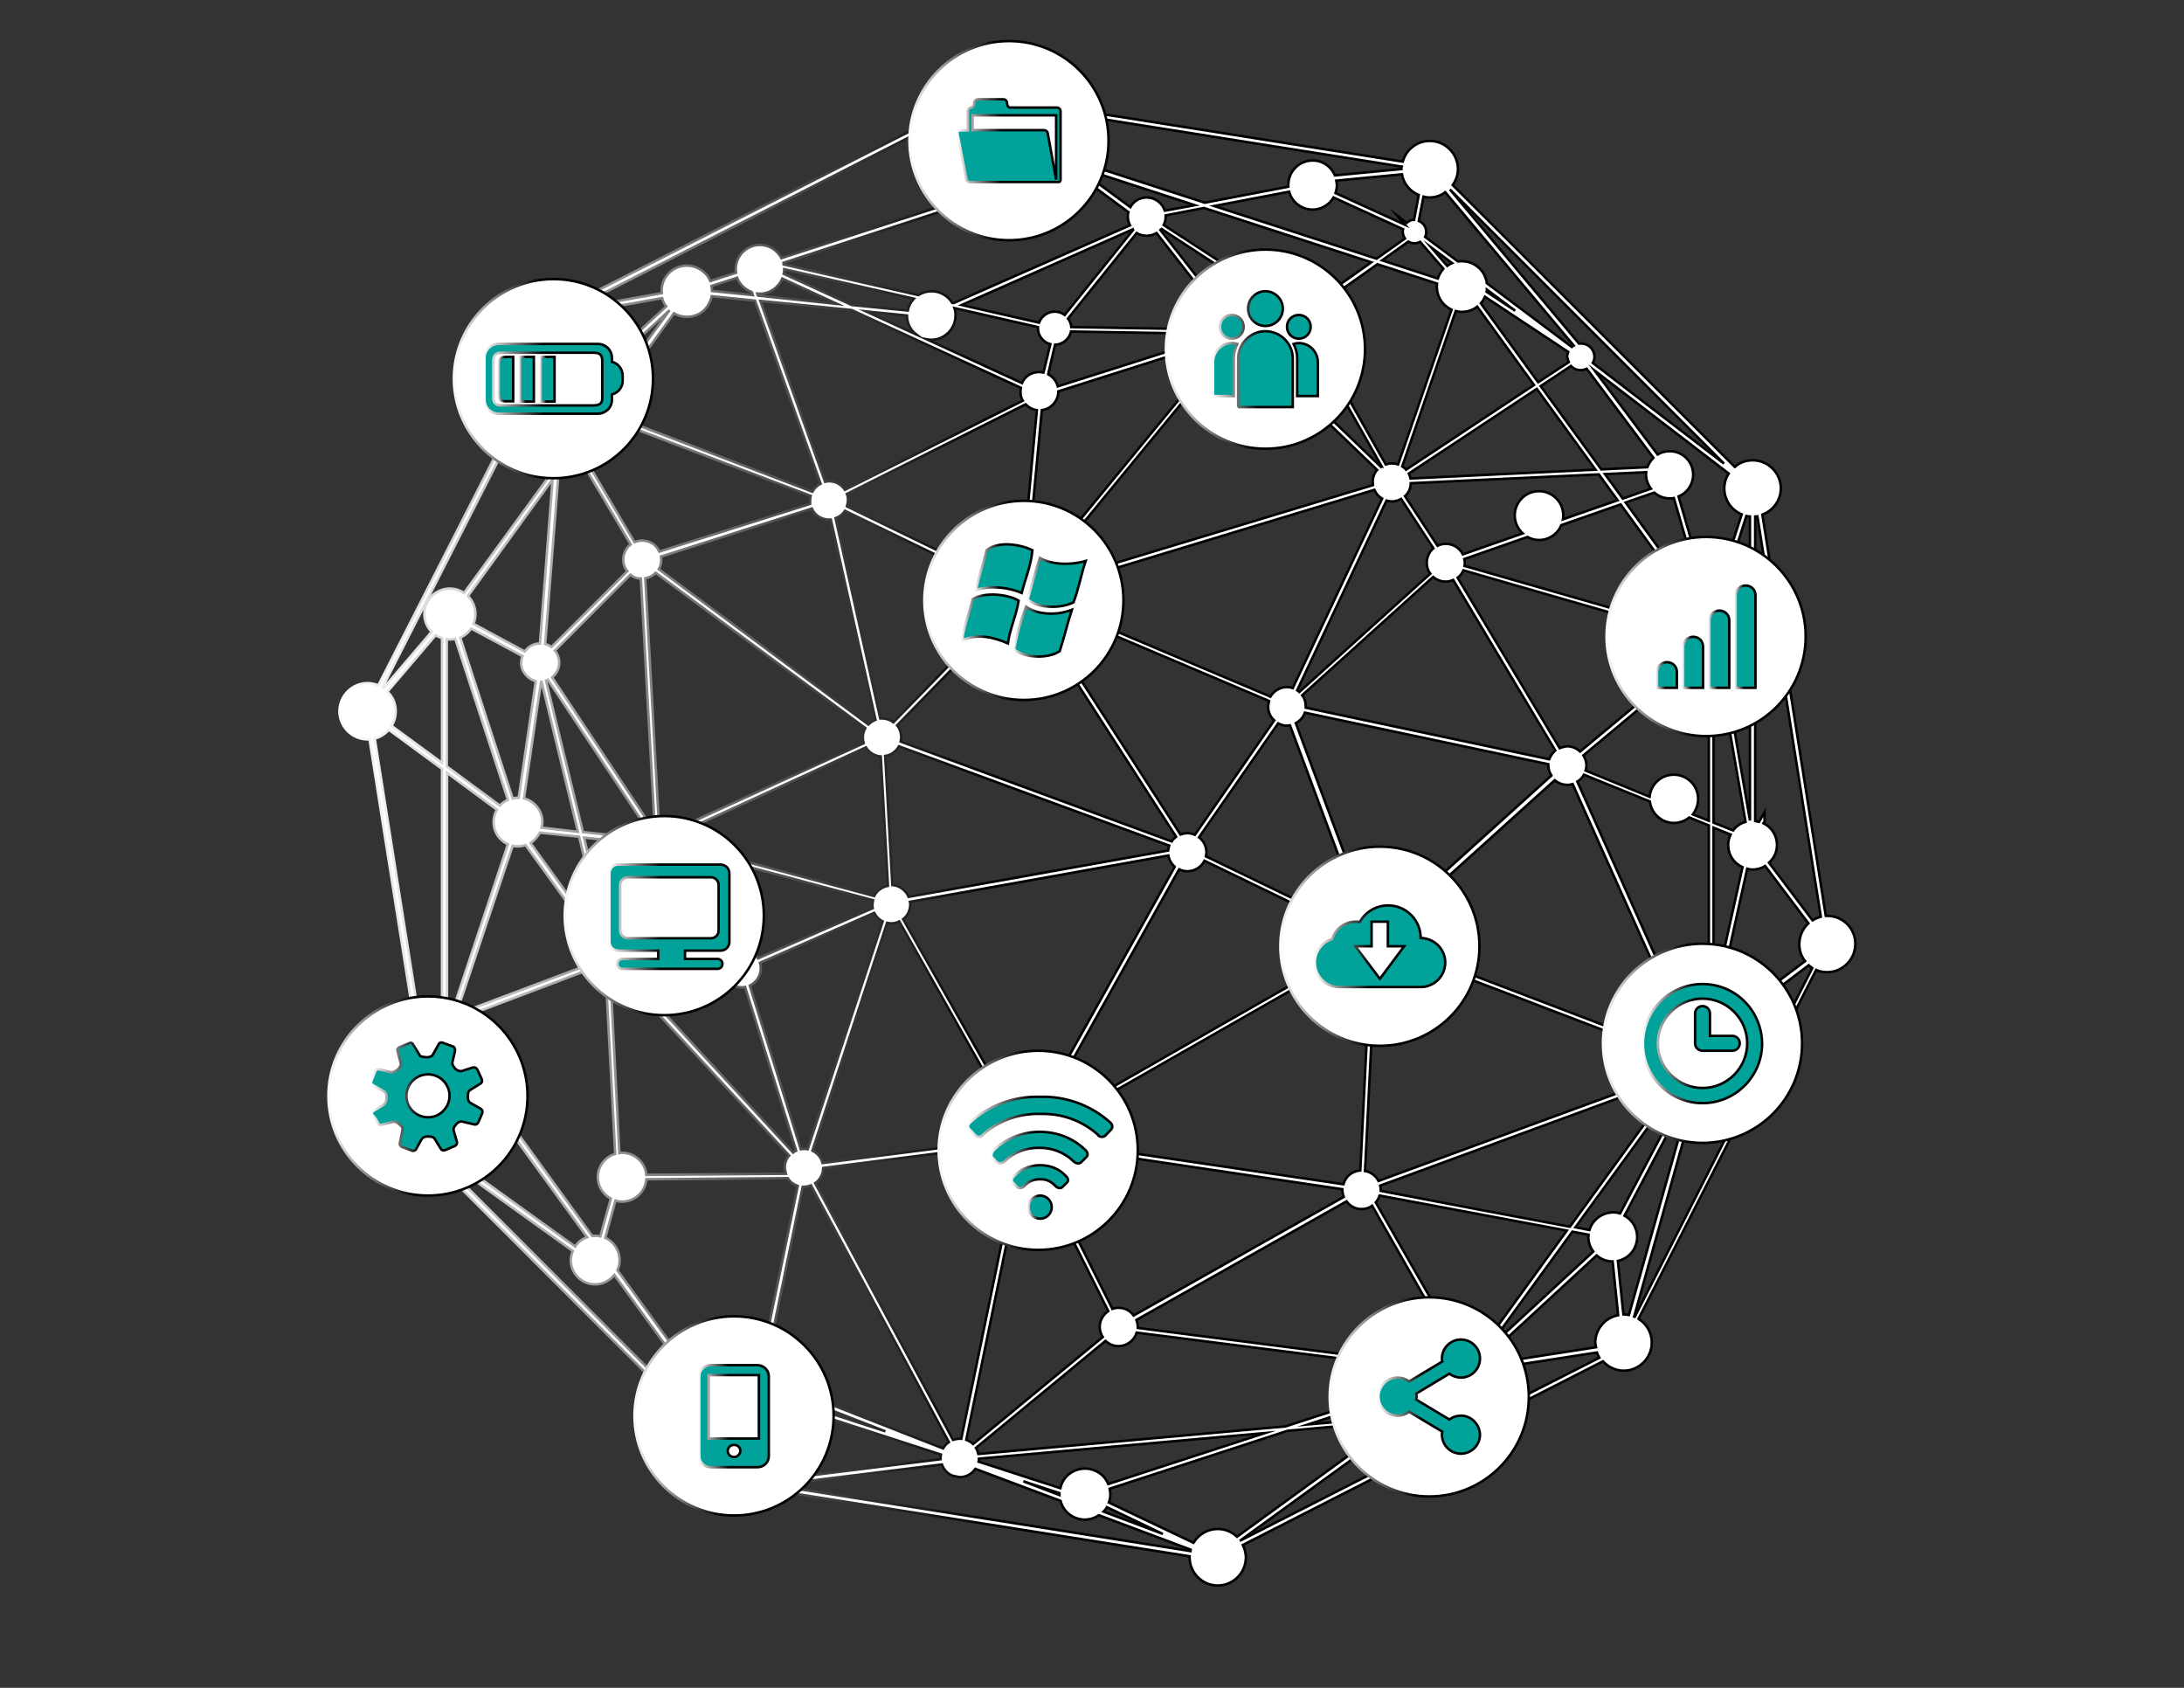 <?xml version="1.0" encoding="utf-8"?>
<!-- Generator: Adobe Illustrator 21.1.0, SVG Export Plug-In . SVG Version: 6.00 Build 0)  -->
<svg version="1.1" id="Layer_1" xmlns="http://www.w3.org/2000/svg" xmlns:xlink="http://www.w3.org/1999/xlink" x="0px" y="0px"
	 viewBox="0 0 792 612" style="enable-background:new 0 0 792 612;" xml:space="preserve">
<rect x="0" y="0" width="792" height="612" fill="#333333" stroke="none"/>
<style type="text/css">
	.st0{fill:none;stroke:url(#SVGID_1_);stroke-miterlimit:10;}
	.st1{fill:#FFFFFF;stroke:url(#SVGID_2_);stroke-width:0.904;stroke-miterlimit:10;}
	.st2{fill:#FFFFFF;stroke:url(#SVGID_3_);stroke-width:0.904;stroke-miterlimit:10;}
	.st3{fill:#00A299;stroke:url(#SVGID_4_);stroke-width:0.904;stroke-miterlimit:10;}
	.st4{fill:#FFFFFF;stroke:url(#SVGID_5_);stroke-width:0.904;stroke-miterlimit:10;}
	.st5{fill:#00A299;stroke:url(#SVGID_6_);stroke-width:0.904;stroke-miterlimit:10;}
	.st6{fill:#00A299;stroke:url(#SVGID_7_);stroke-width:0.904;stroke-miterlimit:10;}
	.st7{fill:#00A299;stroke:url(#SVGID_8_);stroke-width:0.904;stroke-miterlimit:10;}
	.st8{fill:#00A299;stroke:url(#SVGID_9_);stroke-width:0.904;stroke-miterlimit:10;}
	.st9{fill:#FFFFFF;stroke:url(#SVGID_10_);stroke-width:0.904;stroke-miterlimit:10;}
	.st10{fill:#00A299;stroke:url(#SVGID_11_);stroke-width:0.904;stroke-miterlimit:10;}
	.st11{fill:#FFFFFF;stroke:url(#SVGID_12_);stroke-width:0.904;stroke-miterlimit:10;}
	.st12{fill:#00A299;stroke:url(#SVGID_13_);stroke-width:0.904;stroke-miterlimit:10;}
	.st13{fill:#FFFFFF;stroke:url(#SVGID_14_);stroke-width:0.904;stroke-miterlimit:10;}
	.st14{fill:#00A299;stroke:url(#SVGID_15_);stroke-width:0.904;stroke-miterlimit:10;}
	.st15{fill:#00A299;stroke:url(#SVGID_16_);stroke-width:0.904;stroke-miterlimit:10;}
	.st16{fill:#00A299;stroke:url(#SVGID_17_);stroke-width:0.904;stroke-miterlimit:10;}
	.st17{fill:#00A299;stroke:url(#SVGID_18_);stroke-width:0.904;stroke-miterlimit:10;}
	.st18{fill:#FFFFFF;stroke:url(#SVGID_19_);stroke-width:0.904;stroke-miterlimit:10;}
	.st19{fill:#00A299;stroke:url(#SVGID_20_);stroke-width:0.904;stroke-miterlimit:10;}
	.st20{fill:#FFFFFF;stroke:url(#SVGID_21_);stroke-width:0.904;stroke-miterlimit:10;}
	.st21{fill:#00A299;stroke:url(#SVGID_22_);stroke-width:0.904;stroke-miterlimit:10;}
	.st22{fill:#FFFFFF;stroke:url(#SVGID_23_);stroke-width:0.904;stroke-miterlimit:10;}
	.st23{fill:#00A299;stroke:url(#SVGID_24_);stroke-width:0.904;stroke-miterlimit:10;}
	.st24{fill:#00A299;stroke:url(#SVGID_25_);stroke-width:0.904;stroke-miterlimit:10;}
	.st25{fill:#00A299;stroke:url(#SVGID_26_);stroke-width:0.904;stroke-miterlimit:10;}
	.st26{fill:#00A299;stroke:url(#SVGID_27_);stroke-width:0.904;stroke-miterlimit:10;}
	.st27{fill:#FFFFFF;stroke:url(#SVGID_28_);stroke-width:0.904;stroke-miterlimit:10;}
	.st28{fill:#00A299;stroke:url(#SVGID_29_);stroke-width:0.904;stroke-miterlimit:10;}
	.st29{fill:#FFFFFF;stroke:url(#SVGID_30_);stroke-width:0.904;stroke-miterlimit:10;}
	.st30{fill:#00A299;stroke:url(#SVGID_31_);stroke-width:0.904;stroke-miterlimit:10;}
	.st31{fill:#FFFFFF;stroke:url(#SVGID_32_);stroke-width:0.904;stroke-miterlimit:10;}
	.st32{fill:#00A299;stroke:url(#SVGID_33_);stroke-width:0.904;stroke-miterlimit:10;}
	.st33{fill:#00A299;stroke:url(#SVGID_34_);stroke-width:0.904;stroke-miterlimit:10;}
	.st34{fill:#00A299;stroke:url(#SVGID_35_);stroke-width:0.904;stroke-miterlimit:10;}
	.st35{fill:#00A299;stroke:url(#SVGID_36_);stroke-width:0.904;stroke-miterlimit:10;}
	.st36{fill:#FFFFFF;stroke:url(#SVGID_37_);stroke-width:0.904;stroke-miterlimit:10;}
	.st37{fill:#00A299;stroke:url(#SVGID_38_);stroke-width:0.904;stroke-miterlimit:10;}
</style>
<linearGradient id="SVGID_1_" gradientUnits="userSpaceOnUse" x1="715.935" y1="465.755" x2="715.935" y2="465.755">
	<stop  offset="0" style="stop-color:#FFFFFF"/>
	<stop  offset="1" style="stop-color:#000000"/>
</linearGradient>
<path class="st0" d="M715.9,465.8"/>
<g>
	<linearGradient id="SVGID_2_" gradientUnits="userSpaceOnUse" x1="122.673" y1="300.359" x2="673.335" y2="300.359">
		<stop  offset="0" style="stop-color:#FFFFFF"/>
		<stop  offset="0.428" style="stop-color:#000000"/>
	</linearGradient>
	<path class="st1" d="M662.7,332.1c-0.2,0-0.4,0-0.6,0l-23-145.5c4-1.5,6.7-5.3,6.7-9.5c0-5.6-4.6-10.2-10.2-10.2
		c-2.4,0-4.7,0.8-6.5,2.4L526.8,67.1c1.2-1.7,1.9-3.7,1.9-5.8c0-5.6-4.6-10.2-10.2-10.2c-4.6,0-8.6,3.1-9.8,7.5L362.7,35.5
		c-0.3-5.4-4.8-9.7-10.2-9.7c-5.6,0-10.2,4.6-10.2,10.2c0,1.6,0.4,3.2,1.2,4.7l-128.5,65.5c-1.9-2.1-4.7-3.4-7.5-3.4
		c-5.6,0-10.2,4.6-10.2,10.2c0,3.4,1.7,6.6,4.6,8.5l-64.7,127c-1.3-0.5-2.6-0.8-3.9-0.8c-5.6,0-10.2,4.6-10.2,10.2
		c0,5.6,4.6,10.2,10.2,10.2c0.2,0,0.4,0,0.7-0.1l22,139.1c-4.8,0.9-8.3,5.1-8.3,10c0,5.6,4.6,10.2,10.2,10.2c1.6,0,3.1-0.4,4.6-1.1
		l105.3,105.3c-1.1,1.6-1.6,3.5-1.6,5.5c0,5.6,4.6,10.2,10.2,10.2c4,0,7.6-2.3,9.3-6l145.7,23.1c0,0.1,0,0.3,0,0.4
		c0,5.6,4.6,10.2,10.2,10.2c5.6,0,10.2-4.6,10.2-10.2c0-1.5-0.4-3-1.1-4.5l130.6-66.6c1.9,2.1,4.7,3.4,7.5,3.4
		c5.6,0,10.2-4.6,10.2-10.2c0-3.5-1.8-6.7-4.8-8.6l64.4-126.5c1.3,0.6,2.6,0.8,4,0.8c5.6,0,10.2-4.6,10.2-10.2
		C672.9,336.7,668.3,332.1,662.7,332.1z M578.8,488.5l-37.4,5.8c-0.3-1.1-0.8-2.1-1.5-3l39.1-36.1c1.6,1.4,3.7,2.2,5.8,2.2l2,19.5
		c-4.8,0.9-8.3,5.1-8.3,10C578.6,487.3,578.7,487.9,578.8,488.5z M400.2,548.1c0.5-0.5,0.9-1,1.2-1.6l20.3,9.7L400.2,548.1z
		 M141,264.6l19.3,14.2v86.8c-1.7,0.4-3.2,1.2-4.4,2.5c-3.6,3.6-3.6,9.5,0,13.1c1.3,1.3,2.9,2.1,4.7,2.5l-2.3,23.2
		c-0.1,0-0.2,0-0.3,0c0,0,0,0-0.1,0l-22-139.1C137.8,267.3,139.6,266.2,141,264.6z M217.7,112.1l22.4-4c0.3,1.1,0.8,2.1,1.5,3
		l-32.4,29.8c-1.6-1.4-3.7-2.2-5.8-2.2c-4.9,0-8.8,4-8.8,8.8c0,4.2,3.1,7.9,7.3,8.7l-1.1,14.2L168.3,215c-3.7-2.5-8.5-2-11.7,1.1
		c-3.6,3.6-3.6,9.4-0.1,13l-17.4,20.4c-0.1-0.1-0.2-0.2-0.4-0.2l64.7-126.9c1.3,0.6,2.7,0.9,4,0.9c5.6,0,10.2-4.6,10.2-10.2
		C217.8,112.7,217.8,112.5,217.7,112.1z M184.2,290c-1.1,0.5-2.1,1.2-2.9,2.1l-19.3-14.2v-46.1c1,0.1,2.1,0.1,3.1-0.2L184.2,290z
		 M258,103.7l9.3-3c0.9,2.4,2.9,4.3,5.3,5.2l0.4,1.1l-14.8-1.5C258.2,104.9,258.2,104.3,258,103.7z M308.9,110.6l-24.7-11.3
		c0.1-0.6,0.2-1.1,0.2-1.7l47,10.7c-1.1,1.2-1.9,2.7-2.2,4.3L308.9,110.6z M568.9,131.3l-11.1,7.3L537,110c0.6-0.7,1.1-1.5,1.5-2.4
		l30.2,20c-0.2,0.6-0.4,1.2-0.4,1.8C568.5,130,568.6,130.7,568.9,131.3z M285,425.6l-50.6,0.4c-0.4-4.5-4.2-8-8.8-8
		c-0.3,0-0.7,0-1,0.1l-3.2-63.5c0,0,0.1,0,0.1,0c1.4,0,2.8-0.5,4-1.3l60.7,65.7c-1.1,1.2-1.6,2.8-1.6,4.4
		C284.7,424.2,284.8,424.9,285,425.6z M422.7,78.1l13.9-2.7l60.7,19.7l-21.7,15.4c-1.2-1-2.8-1.6-4.4-1.6c-0.4,0-0.8,0-1.2,0.1
		c-1.7-2.2-4.3-3.5-7-3.5c-1.1,0-2.2,0.2-3.3,0.6L422,81.6c0.5-1,0.7-2,0.7-3C422.8,78.4,422.7,78.2,422.7,78.1z M598.7,177.2
		l-10.2,3.6l-6.5-8.9l15-0.7c0,0.4-0.1,0.7-0.1,1C597,174,597.6,175.7,598.7,177.2z M610.2,387.7l-110.3,40.5
		c-1-1.9-2.8-3.2-4.9-3.6l3.8-76.8c2.4-0.2,4.5-1.5,5.6-3.7l105.8,40.4c-0.1,0.6-0.2,1.1-0.2,1.6C610,386.6,610.1,387.1,610.2,387.7
		z M370.9,145.3l-64.5,32.3c-1.3-1.9-3.4-3.1-5.7-3.1c-0.5,0-1,0.1-1.5,0.2l-23.5-65.6l33.1,3.3l61.4,28.2c-0.1,0.5-0.1,0.9-0.1,1.3
		C370,143.1,370.3,144.3,370.9,145.3z M314,112.9l14.9,1.5c0,2.8,1.3,5.3,3.4,6.9L314,112.9z M346.1,111.7l30.3,6.9
		c0,0.1,0,0.2,0,0.4c0,2.7,1.9,5.1,4.5,5.8l-2.5,10.3c-0.6-0.1-1.1-0.2-1.6-0.2c-2.7,0-5.1,1.5-6.2,4L336,123
		c0.6,0.1,1.1,0.2,1.7,0.2c4.9,0,8.8-4,8.8-8.8C346.6,113.5,346.4,112.6,346.1,111.7z M610.8,228.1l-79.7-22.9
		c0.1-0.4,0.1-0.7,0.1-1.1c0-0.5-0.1-0.9-0.2-1.4l22.9-8c1.3,0.7,2.7,1.1,4.2,1.1c3.6,0,6.7-2.1,8.1-5.4l21.5-7.5l26,35.8
		c-0.2,0.1-0.4,0.3-0.5,0.5l0,0C610.9,221.5,610,224.9,610.8,228.1z M234.7,306.1c0.4,0.7,0.9,1.3,1.6,1.7L223.3,341
		c-0.6-0.2-1.1-0.2-1.7-0.2c-0.3,0-0.5,0-0.8,0.1l-9-37.2L234.7,306.1z M237.8,207.7l76,56.3c-0.6,1-0.9,2.2-0.9,3.4
		c0,0.7,0.1,1.4,0.3,2.1L242.3,302c-0.7-1.2-1.9-2-3.3-2.2l-5-90.1C235.5,209.4,236.8,208.7,237.8,207.7z M382.6,125
		c2.8-0.1,5.2-2.1,5.8-4.8l53.4,0.9c0,0.2,0,0.3,0.1,0.5l-58.3,18.5c-0.5-1.9-1.8-3.5-3.5-4.4L382.6,125z M316.5,329.3l-41.6,18.2
		c-1.2-2.1-3.5-3.4-5.9-3.4c-1.1,0-2.1,0.2-3,0.7l-24.6-37.4c0.3-0.3,0.6-0.6,0.8-0.9l74.4,19.9c-0.1,0.5-0.2,1-0.2,1.5
		C316.3,328.4,316.4,328.8,316.5,329.3z M242.9,303.6L314,271c1.2,1.9,3.2,3.1,5.4,3.3l2.6,46.8l0,0.1c-2.1,0.4-4,1.7-5,3.7
		L242.8,305c0.1-0.3,0.1-0.6,0.1-0.8C242.9,304,242.9,303.8,242.9,303.6z M497.9,175.9l-120,36.3c-0.4-0.9-1.1-1.6-1.8-2.2
		l68.8-83.8c2.4,1.5,5.7,1.4,8-0.5l46.5,44.7c-1.1,1.2-1.6,2.8-1.6,4.4C497.9,175.2,497.9,175.6,497.9,175.9z M326,270.6l40.3,14.8
		l57.7,21.2c-0.2,0.6-0.3,1.2-0.4,1.8l-94.1,16.8c-1-2.4-3.3-4.1-5.9-4.3l-2.6-46.8C323.2,273.8,325,272.4,326,270.6z M462.1,261.2
		l-28.8,41.5c-0.9-0.4-1.8-0.6-2.7-0.6c-0.9,0-1.7,0.2-2.5,0.5l-52.5-81.4c0.8-0.5,1.5-1.2,2.1-2l81.9,34.7l0.6,0.3
		c-0.2,0.6-0.3,1.3-0.3,1.9C459.8,258,460.6,259.9,462.1,261.2z M373.9,221.9l52.6,81.5c-0.6,0.5-1.2,1-1.6,1.7l-98.3-36.2
		c0.1-0.6,0.2-1.1,0.2-1.6c0-1.6-0.5-3.1-1.5-4.3l41.8-42.8C368.8,222.1,371.3,222.8,373.9,221.9z M492.5,337.2l-12.4-6l-42.8-20.7
		c0.1-0.5,0.2-1,0.2-1.4c0-2.2-1-4.2-2.7-5.5l28.7-41.3c1.3,0.7,2.8,1,4.3,0.7l26.9,72.2C493.8,335.6,493.1,336.3,492.5,337.2z
		 M374.7,209.1c-0.8-0.4-1.7-0.6-2.5-0.6l5.6-59.8c3.4-0.4,6-3.4,6-6.8l58.6-18.6c0.3,0.7,0.7,1.3,1.3,1.9L374.7,209.1z
		 M427.6,315.2c1,0.5,2,0.7,3,0.7c2.7,0,5-1.5,6.2-3.8l55,26.6c-0.2,0.7-0.4,1.5-0.4,2.2c0,0.9,0.2,1.8,0.5,2.7L435,376.1l-57.7,33
		c-0.4-0.5-0.9-1-1.4-1.4L427.6,315.2z M498.3,334c-0.5,0-1,0.1-1.6,0.2l-26.8-72c1.5-0.8,2.7-2.1,3.3-3.8l88.3,18.7
		c0,0.1,0,0.3,0,0.5c0,1.3,0.4,2.5,1.1,3.6l-60,54.2C501.3,334.5,499.8,334,498.3,334z M468.8,249.5c-3.2-1.1-6.5,0.4-8.1,3.1
		l-82.4-34.9c0.3-0.8,0.4-1.5,0.4-2.3c0-0.5-0.1-1.1-0.2-1.5l119.9-36.3c0.6,1.4,1.6,2.5,2.8,3.2L468.8,249.5z M306.4,185.2
		l58.7,28.4c-0.2,0.6-0.2,1.2-0.2,1.7c0,1.3,0.4,2.5,1,3.6L324,261.9c-1.2-0.9-2.7-1.4-4.2-1.4c-0.2,0-0.4,0-0.6,0L303,187.9
		C304.4,187.4,305.6,186.5,306.4,185.2z M224.9,341.6l13.1-33.2c0.7,0.1,1.3,0.1,1.9-0.1l23.5,35.7l1.2,1.8c-1.2,1-2,2.4-2.3,3.9
		l-33.8-2.4C228.3,345,227,342.8,224.9,341.6z M330.1,327.9c0-0.3,0-0.6-0.1-0.9l93.7-16.8c0.3,1.6,1.1,3,2.3,4.1l-51.7,92.6
		c-1.7-0.7-3.5-0.7-5.2,0l-41.6-73.6C329.2,332,330.1,330,330.1,327.9z M561.8,275.3l-88.3-18.7c0-0.2,0-0.4,0-0.6
		c0-1.4-0.4-2.8-1.3-3.9l47.5-42.9c2,1.7,4.8,2.2,7.3,1.1l37,61.8C563.1,272.9,562.3,274.1,561.8,275.3z M376,148.7l-5.6,59.9
		c-2,0.4-3.7,1.6-4.7,3.4l-58.6-28.4c0.2-0.7,0.4-1.5,0.4-2.2c0-0.8-0.1-1.6-0.4-2.3l64.8-32.5C373.1,147.8,374.5,148.5,376,148.7z
		 M195.8,301.9l14.2,1.5l9.2,37.9c-0.2,0.1-0.5,0.2-0.8,0.4l-26-36C193.8,304.7,195,303.4,195.8,301.9z M517.4,204.1
		c0,1.4,0.4,2.8,1.3,3.9l-47.5,42.9c-0.2-0.2-0.5-0.4-0.8-0.6l32.4-68.8c1.9,0.6,3.7,0.3,5.3-0.6l11.7,17.9
		C518.3,200.1,517.4,202,517.4,204.1z M500.8,169.3l-46.6-44.8c0.9-1.2,1.4-2.6,1.4-4.1c0-0.3,0-0.5-0.1-0.8l0.4-0.1
		c1.7,2.3,4.3,3.7,7.2,3.7c1.7,0,3.3-0.5,4.7-1.4c2,1.2,4.5,1.3,6.6,0.2l26.7,47.2C500.9,169.2,500.8,169.3,500.8,169.3z
		 M454.2,114.4c0,0.9,0.1,1.8,0.4,2.6c-1.2-2.2-3.5-3.5-6-3.5c-1.3,0-2.5,0.3-3.5,1l-24.3-31.1c0.1-0.1,0.2-0.3,0.4-0.4l36.9,24.1
		C455.6,108.8,454.2,111.5,454.2,114.4z M419.4,84.5l24.3,31.1c-1,1.1-1.7,2.4-1.9,3.9l-53.3-0.9c-0.1-1.1-0.5-2.2-1.2-3.1l24.9-31
		C414.4,85.8,417.2,85.8,419.4,84.5z M202.8,240.3c0-1.6-0.6-3.2-1.6-4.4l27.4-27.5c1.1,0.9,2.4,1.4,3.8,1.4l5,90.2
		c-0.3,0.1-0.5,0.2-0.8,0.3l-36.4-54.7C201.8,244.3,202.8,242.4,202.8,240.3z M234.3,304.1C234.3,304.2,234.3,304.2,234.3,304.1
		l-22.9-2.4L198,246.8c0.2-0.1,0.5-0.2,0.7-0.3l36.5,54.9C234.6,302.2,234.3,303.1,234.3,304.1z M196.4,300.1c0.2-0.7,0.3-1.4,0.3-2
		c0-4.1-2.8-7.6-6.7-8.6l6.2-42.3c0.1,0,0.1,0,0.2,0l13.2,54.4L196.4,300.1z M228.3,349l33.8,2.4c0.2,3.6,3.2,6.6,6.9,6.6
		c0.4,0,0.8,0,1.2-0.1l18.5,59.3c-0.4,0.2-0.8,0.4-1.1,0.7l-60.7-65.7C227.6,351.2,228.1,350.2,228.3,349z M275.9,351.1
		c0-0.6-0.1-1.3-0.3-2L317,331c0.7,1.3,1.7,2.4,3.1,3.1l-27.2,82.6c-0.5-0.1-0.9-0.1-1.3-0.1c-0.4,0-0.8,0-1.2,0.1l-18.5-59.3
		C274.3,356.2,275.9,353.8,275.9,351.1z M321.7,334.6c0.5,0.1,1,0.2,1.5,0.2c1,0,1.9-0.2,2.9-0.7l41.6,73.6
		c-1.8,1.3-2.8,3.3-2.8,5.5c0,0,0,0,0,0l-66.6,8.5c-0.5-2-1.9-3.6-3.7-4.5L321.7,334.6z M378.7,413.4c0-0.1,0-0.1,0-0.2
		c0-0.9-0.2-1.8-0.6-2.7L492.8,345c1,1.4,2.6,2.3,4.3,2.6l-3.8,76.8c-2.9,0.2-5.4,2.2-6.1,5L378.7,413.4z M566.8,188.3
		c0.1-0.5,0.1-1,0.1-1.4c0-4.9-4-8.8-8.8-8.8c-4.9,0-8.8,4-8.8,8.8c0,2.5,1.1,4.8,2.9,6.5l-21.7,7.6c-1.2-2.3-3.5-3.8-6.2-3.8
		c-1,0-2.1,0.2-3,0.7l-11.8-18c1.3-1.2,2.1-2.9,2.1-4.7l68.2-3.2l6.8,9.4L566.8,188.3z M386.1,114.2c-1.1-0.8-2.3-1.2-3.6-1.2
		c-2.5,0-4.8,1.6-5.7,4l-28.1-6.4l62-27.4c0,0.1,0.1,0.1,0.2,0.2L386.1,114.2z M300.6,188.4c0.2,0,0.5,0,0.7,0l16.2,72.6
		c-1,0.4-1.9,1-2.6,1.7l-76-56.3c0.6-1,0.9-2.2,0.9-3.4c0-0.4,0-0.8-0.1-1.2l54.7-17.4C295.5,186.8,297.9,188.4,300.6,188.4z
		 M405.7,474.2c-0.8,0-1.6,0.1-2.3,0.4L375.6,419c1.4-0.9,2.4-2.3,2.8-3.9l108.4,16.1c0,0.1,0,0.1,0,0.2c0,0.9,0.2,1.8,0.5,2.6
		l-76.2,43C409.9,475.3,407.9,474.2,405.7,474.2z M565.6,271.3l-37-61.8c0.9-0.7,1.6-1.6,2.1-2.7l81,23.3c0.5,0.9,1,1.6,1.6,2.1
		c0.8,0.8,1.7,1.4,2.7,1.8c0.2,0.7,0.5,1.4,0.9,2L573,272.5c-1.3-1.2-2.9-1.9-4.7-1.9C567.4,270.7,566.5,270.9,565.6,271.3z
		 M511.5,173.5c-0.1-0.6-0.3-1.2-0.6-1.8l46.4-30.7l21.3,29.3L511.5,173.5z M422.4,76.4c-0.9-2.8-3.6-4.8-6.5-4.8
		c-2.5,0-4.8,1.3-6,3.5l-13.3-9.8c0.5-0.8,0.8-1.7,1.1-2.5l35.6,11.6L422.4,76.4z M293.8,182.7L239.1,200c-1.1-2.5-3.5-4-6.3-4
		c-0.9,0-1.8,0.2-2.7,0.6l-20.7-35l8-11l76.6,29.2c-0.2,0.6-0.2,1.1-0.2,1.6C293.7,181.9,293.8,182.3,293.8,182.7z M226.7,199.9
		l-0.3,0.8c-0.3,0.8-0.4,1.5-0.4,2.2c0,1.5,0.5,3,1.5,4.2l-27.5,27.5c-0.7-0.5-1.5-0.9-2.3-1.1l4.9-62.5l5.8-7.9l20.3,34.3
		C227.8,198.1,227.2,198.9,226.7,199.9z M195.8,233.3c-1.3,0-2.6,0.4-3.8,1.2l-0.6,0.5c-0.4,0.4-0.8,0.8-1.1,1.2l-18.6-10
		c1.4-3.4,0.7-7.4-2-10.1l30.7-42.3L195.8,233.3z M169.1,368.4l46.3-17.5c0.9,1.7,2.4,2.9,4.3,3.4l3.4,64.1
		c-3.7,1.1-6.3,4.5-6.3,8.4c0,3.3,1.8,6.2,4.7,7.8l-3.8,13.7c-0.7-0.2-1.3-0.2-1.8-0.2c-0.4,0-0.7,0-1.1,0.1l-47.7-65.7
		c0.7-0.4,1.2-0.8,1.7-1.3C172.4,377.7,172.5,372,169.1,368.4z M371.3,420.2c1,0.1,1.9,0,2.8-0.4l27.8,55.6
		c-1.9,1.3-3.1,3.4-3.1,5.7c0,1.3,0.4,2.6,1.1,3.7l-47,38.8c-0.7-0.7-1.6-1.2-2.5-1.5L371.3,420.2z M500.7,431.8c0-0.1,0-0.3,0-0.4
		c0-0.5-0.1-1-0.2-1.5l108.6-39.9l-39.8,54.8l-29.8-5.6h0L500.7,431.8z M568.2,446.2l-30.9,42.6c-1.4-0.9-3.1-1.3-4.7-1.3
		c-1.3,0-2.6,0.3-3.8,0.8L498.9,436c0.6-0.7,1.1-1.6,1.4-2.5L568.2,446.2z M610.8,382.9L505,342.5c0.2-0.6,0.2-1.1,0.2-1.6
		c0-1.4-0.4-2.8-1.3-3.9l59.9-54.1c1.8,1.5,4.2,2.1,6.5,1.4l38.9,86.9l2.2,5c0.3,1.2,0.8,2.4,1.6,3.5l0.3,0.7
		C612.3,380.9,611.4,381.8,610.8,382.9z M615.2,217.6l-25.7-35.4l10.4-3.6c1.6,1.4,3.5,2.1,5.6,2.1c0.5,0,1,0,1.5-0.1l10.5,36.2
		C616.7,217,615.9,217.3,615.2,217.6z M507,168.4c-1.4-0.5-3-0.5-4.5,0L475.8,121c1.5-1.3,2.4-3.2,2.4-5.2c0-1.4-0.5-2.8-1.3-4
		l22.6-16l21.6,7c-0.3,2.8,0.6,5.6,2.6,7.6c0.8,0.8,1.7,1.4,2.7,1.9L507,168.4z M258.1,107.4l15.7,1.6l23.8,66.4
		c-1.3,0.6-2.3,1.7-3,2.9l-76.1-29l25.9-35.7c3.6,2.1,8.3,1.6,11.2-1.4C256.9,110.8,257.7,109.2,258.1,107.4z M202.8,167.6l0.9-11.2
		c0.2,0,0.4,0,0.6-0.1l3,5.1L202.8,167.6z M206,156c3.3-1,5.7-3.8,6.1-7.3l3.4,1.3l-7.2,9.9L206,156z M170.9,227.9l18.6,10
		c-0.1,0.2-0.1,0.3-0.2,0.5l-0.2,0.8l0,0.1c0,0.3-0.1,0.6-0.1,1c0,0.9,0.2,1.8,0.5,2.6l0.4,0.7c1,1.7,2.6,2.9,4.4,3.4l-6.2,42.3
		c-0.7-0.1-1.4,0-2.2,0.2l-19-58.3c1.1-0.5,2-1.1,2.8-1.9C170.1,228.8,170.5,228.4,170.9,227.9z M185.9,306.7
		c0.7,0.2,1.3,0.2,1.9,0.2c0.9,0,1.9-0.2,2.8-0.5l26.2,36.3c-0.6,0.6-1.2,1.3-1.6,2.1l-0.3,0.8c-0.3,0.8-0.4,1.5-0.4,2.1
		c0,0.5,0.1,1,0.2,1.6l-47.3,17.8c-0.5-0.4-1-0.6-1.5-0.9L185.9,306.7z M280.8,503.3l40.3,15.7l-42.7-13.9
		C279.4,504.7,280.2,504.1,280.8,503.3z M282.4,498.9c0-2.7-1.6-5.2-4.1-6.3l12.8-62.3c0.2,0,0.4,0,0.5,0c0.8,0,1.7-0.2,2.5-0.5
		l50,93.1c-0.9,0.6-1.6,1.4-2.1,2.3l-60.3-23.6C282.1,500.8,282.4,499.9,282.4,498.9z M298.5,423.5
		C298.5,423.5,298.5,423.4,298.5,423.5l66.6-8.5c0.6,2.2,2.3,4.1,4.5,4.8l-21,101.9c-1-0.1-2,0.1-3,0.4l-50-93.1
		C297.4,427.8,298.5,425.7,298.5,423.5z M549.5,112.7l-10.4-6.9c0.1-0.3,0.1-0.6,0.1-0.8L549.5,112.7z M509.9,170.3
		c-0.4-0.5-0.9-0.9-1.4-1.2l19.4-56.3c2.7,0.7,5.6,0.1,7.8-1.6l20.6,28.4L509.9,170.3z M521.4,101l-20.2-6.6l9.5-6.8
		c1.3,0.8,3,0.8,4.3,0.1l8.4,9.7C522.5,98.6,521.8,99.7,521.4,101z M476,76c3.1,0,6-1.7,7.6-4.4l25.2,11.5c-0.1,0.3-0.1,0.6-0.1,0.9
		c0,0.9,0.3,1.8,0.8,2.5l-10.3,7.3l-58.9-19.1l27.2-5.2C468.5,73.3,472,76,476,76z M274.9,107.2l-0.3-0.8c0.3,0,0.6,0.1,0.9,0.1
		c3.6,0,6.8-2.2,8.2-5.5l19.9,9.2L274.9,107.2z M216.6,148.5l-4.4-1.7c-0.1-1.7-0.7-3.3-1.7-4.6l32.3-29.7L216.6,148.5z
		 M384.2,542.1l-13.1-5l13.1,4.3C384.2,541.7,384.2,541.9,384.2,542.1z M400.9,486.2c1.3,1.2,3,1.9,4.7,1.9c3,0,5.7-2,6.6-4.9
		l111.1,14.1c0,0.4,0.1,0.9,0.2,1.3l-57.3,18.6l-111.4,10c-0.2-0.8-0.5-1.6-0.9-2.2L400.9,486.2z M412.6,481.5c0-0.1,0-0.2,0-0.3
		c0-0.9-0.2-1.8-0.5-2.6l76.2-43c1.3,1.8,3.3,2.8,5.5,2.8c1.4,0,2.7-0.4,3.8-1.2l29.7,52.1c-0.5,0.3-0.9,0.7-1.3,1
		c-1.4,1.4-2.4,3.3-2.6,5.4L412.6,481.5z M577.8,453.8l-39,36l31.4-43.2l5.9,1.1c0,0.3-0.1,0.5-0.1,0.8
		C576,450.4,576.6,452.2,577.8,453.8z M611.6,372l-39.6-88.6c1-0.6,1.9-1.5,2.4-2.5l23.9,9.7c0.5,4.4,4.3,7.8,8.7,7.8
		c2,0,4-0.7,5.6-2l7.1,2.9V365c-2.2,0.2-4.2,1.1-5.6,2.6C612.8,368.9,611.9,370.4,611.6,372z M615.8,289.7c0-4.9-4-8.8-8.8-8.8
		c-4.6,0-8.3,3.4-8.8,8l-23.2-9.5c0.2-0.6,0.3-1.2,0.3-1.8c0-1.3-0.4-2.6-1.1-3.7l43.7-36.5c0.5,0.5,1.1,0.9,1.8,1.2v59l-5.8-2.3
		C615.1,293.6,615.8,291.7,615.8,289.7z M597.4,169.4l-16.7,0.8l-22-30.2l11-7.3c0.9,1,2.2,1.5,3.5,1.5c0.8,0,1.5-0.2,2.2-0.5
		l24.2,32.3C598.7,166.9,597.9,168.1,597.4,169.4z M223.9,460.6c0.6-1.2,0.8-2.5,0.8-3.7c0-3.5-2-6.6-5.2-8.1l3.7-13.5
		c0.8,0.3,1.6,0.4,2.4,0.4c4.6,0,8.4-3.5,8.8-8.1l51.3-0.4c0.8,1.3,2.1,2.3,3.6,2.8l-12.8,62.1c-0.4-0.1-0.8-0.1-1.1-0.1
		c-3,0-5.8,2.1-6.6,5l-0.2,0.9c0,0.3-0.1,0.6-0.1,1c0,0.5,0.1,1.1,0.3,1.8l0.3,0.8c0.1,0.2,0.2,0.4,0.3,0.6l-10.3-3.3
		c0.4-2.9-0.6-5.8-2.6-7.8c-3-3-7.8-3.6-11.4-1.3L223.9,460.6z M621.4,300.1l6.2,2.5c-0.6,1.2-0.9,2.5-0.9,3.8c0,3.5,2,6.6,5.2,8
		l-10.5,47.3V300.1z M621.4,298.3v-59.1c0.5,0.1,1,0.1,1.4,0.1L633,298c-1.8,0.5-3.4,1.6-4.5,3.1L621.4,298.3z M634.6,297.5
		l-10.1-58.6c2.9-0.9,4.9-3.5,4.9-6.6c0-0.4,0-0.9-0.1-1.4l0-0.1l-1.3-1.1c1.7-3.6,1-7.7-1.8-10.5c-0.7-0.7-1.6-1.3-2.6-1.8
		l9.7-30.3c0.4,0.1,0.9,0.2,1.3,0.2V297.5z M524.8,96.4l-5.7-6.6l7.5,5.6C525.9,95.7,525.3,96,524.8,96.4z M395.2,67.1
		c0.1-0.1,0.2-0.2,0.3-0.3l13.7,10.1c-0.2,0.6-0.2,1.1-0.2,1.7c0,1.1,0.3,2.1,0.8,3.1l-64,28.2l-0.5-0.1c-1.6-2.6-4.4-4.2-7.5-4.2
		c-1.7,0-3.3,0.5-4.8,1.4l-48.8-11.1c0-0.2-0.1-0.4-0.1-0.6L380.1,64c0.5,1.2,1.1,2.2,2,3.1C385.7,70.7,391.6,70.7,395.2,67.1z
		 M162.1,280.2l18.1,13.4c-0.8,1.4-1.2,2.9-1.2,4.5c0,3.5,2,6.6,5.2,8l-19.8,59.6c-0.7-0.2-1.4-0.3-2.1-0.3c-0.1,0-0.1,0-0.2,0
		V280.2z M386.9,535.2c-1.2,1.2-2,2.7-2.4,4.4l-29.6-9.6c0.1-0.4,0.1-0.7,0.1-1.1l103.8-9.3l-56.9,18.5c-0.5-1.1-1.1-2.1-1.9-2.9
		c-1.7-1.7-4.1-2.7-6.5-2.7c0,0,0,0,0,0C391,532.5,388.6,533.5,386.9,535.2z M474.3,516.5l49.7-16.2c0.2,0.5,0.5,1,0.8,1.5l-9.6,7.1
		c-1.7-1.9-4-2.9-6.5-2.9c-4.6,0-8.5,3.7-8.8,8.3L474.3,516.5z M576.4,446l-5.1-1l40-55c0.5,0.7,1,1.3,1.7,1.7l-25.5,48.3
		c-0.9-0.3-1.8-0.4-2.6-0.4C580.9,439.7,577.5,442.3,576.4,446z M616.2,393c0.2,0,0.5,0.1,0.7,0.1c1.3,0,2.7-0.4,3.9-1.2l0.1-0.1
		l0.1-0.1c0.8-2,1.7-4.1,2.7-6.7l0-0.1l0-0.1c-0.1-0.5-0.3-1.1-0.6-1.6c1.5-0.4,2.9-1.2,4-2.3c2.8-2.8,3.5-7,1.8-10.5l27-20.4
		c0.4,0.4,0.9,0.7,1.3,1l-64.4,126.5c-0.1,0-0.1-0.1-0.2-0.1L616.2,393z M652.5,342.4c0,2.2,0.7,4.4,2.1,6.1l-26.7,20.1
		c-0.3-0.4-0.6-0.7-0.8-1c-1.2-1.2-2.8-2.1-4.6-2.4l11.1-50.2c0.7,0.2,1.3,0.3,1.9,0.3c1.6,0,3.2-0.4,4.6-1.3l15.7,20.8
		C653.7,336.7,652.5,339.5,652.5,342.4z M621.9,216.7c-0.7-0.2-1.4-0.2-2.1-0.2c-0.2,0-0.4,0-0.5,0L608.7,180
		c3.2-1.3,5.3-4.4,5.3-7.9c0-4.7-3.8-8.5-8.5-8.5c-1.5,0-3.1,0.4-4.4,1.2l-22.8-30.4l48.6,37.3c-1.1,1.7-1.6,3.5-1.6,5.4
		c0,4.1,2.5,7.8,6.3,9.4L621.9,216.7z M625.2,168.1l-47.6-36.5c0.4-0.7,0.6-1.5,0.6-2.2c0-2.9-2.5-5.2-5.6-4.8l-46.8-55.9
		L625.2,168.1z M570,125.8l-30.8-23.1c-0.3-2-1.2-3.9-2.6-5.3c-2.1-2.1-5-3-7.9-2.6l-11.9-8.9c0.3-0.6,0.4-1.2,0.4-1.8
		c0-1.8-1.1-3.3-2.7-4l1.7-8.8c0.8,0.2,1.5,0.3,2.1,0.3c2.1,0,4.1-0.6,5.8-1.9l46.6,55.6C570.5,125.4,570.3,125.6,570,125.8z
		 M512.8,79.7c-1,0-1.9,0.4-2.7,1.1l-3.3-2.5l2.7,3.2c0,0,0,0,0,0l-25.2-11.5c0.3-0.9,0.5-1.9,0.5-2.8c0-0.5-0.1-1.1-0.2-1.7
		l23.8-2.3c0.6,3.4,2.9,6.2,6.1,7.5L512.8,79.7z M508.2,61.3l-24.1,2.3c-1.4-3.3-4.5-5.4-8.1-5.4c-4.9,0-8.8,4-8.8,8.8
		c0,0.2,0,0.4,0,0.7l-30.3,5.8l-39.1-12.7c0.1-2.6-0.9-5.1-2.7-6.9c-3.6-3.6-9.5-3.6-13.1,0c-0.1,0.1-0.2,0.2-0.3,0.4L362,39.8
		c0.3-0.8,0.6-1.7,0.7-2.5l145.6,23.1C508.2,60.7,508.2,61,508.2,61.3C508.2,61.3,508.2,61.3,508.2,61.3z M379.6,62.3l-96.2,31.3
		c-1.5-2.9-4.5-4.8-7.8-4.8c-4.9,0-8.8,4-8.8,8.8c0,0.4,0,0.9,0.1,1.3l-9.3,3c-0.5-1.1-1.1-2.1-2-2.9c-1.7-1.7-4.1-2.7-6.5-2.7
		c-2.5,0-4.8,1-6.5,2.7c-1.9,1.9-2.9,4.5-2.6,7.3l-22.5,4c-0.3-1-0.6-1.9-1.2-2.7l128.3-65.4c1.9,2.5,4.9,4,8.1,4
		c3.5,0,6.7-1.8,8.6-4.8l19.6,14.4C379.6,57.8,379.2,60.1,379.6,62.3z M158,230.3c0.7,0.5,1.5,0.8,2.3,1.1v45.2L142,263.2
		c1-1.6,1.5-3.4,1.5-5.3c0-2.7-1-5.2-3-7.1L158,230.3z M162.3,383.9c1.1,0,2.2-0.2,3.2-0.6l47.4,65.3c-1.8,0.6-3.3,1.8-4.3,3.4
		l-41.8-30c0.8-1.5,1.3-3.2,1.3-4.9c0-4.8-3.4-9-8.1-10L162.3,383.9z M165.8,423.5l41.9,30.1c-0.4,1.1-0.7,2.2-0.7,3.3
		c0,4.9,4,8.8,8.8,8.8c2.7,0,5.3-1.3,7-3.4l20.7,28.5c-0.1,0.1-0.2,0.1-0.2,0.2c-1.7,1.8-2.7,4.1-2.7,6.5c0,2.5,1,4.8,2.7,6.5
		c2.8,2.8,7.2,3.5,10.7,1.7l15.3,23.8c-0.2,0.2-0.4,0.3-0.5,0.5L164.1,425.2C164.7,424.7,165.3,424.1,165.8,423.5z M256.5,504.1
		c1-1,1.7-2.1,2.1-3.5l13.7,4.4c0.7,0.3,1.4,0.6,2,0.7l66.9,21.7c-0.1,0.4-0.1,0.8-0.1,1.2c0,0.2,0,0.3,0,0.5l-54.7,6.8
		c-0.5-5.2-4.9-9.1-10.1-9.1c-2,0-3.9,0.6-5.5,1.7l-15.2-23.7C256,504.6,256.2,504.4,256.5,504.1z M286.6,537.8l55-6.8
		c0.6,1.8,1.9,3.2,3.6,4l0.8,0.2c0.7,0.1,1.3,0.3,2,0.4l0.1,0c2.2,0,4.3-1.1,5.6-3l30.9,11.6c0.4,1.6,1.2,3,2.3,4.1
		c3.1,3.1,8,3.6,11.6,1.1l33.3,12.5c0,0.2-0.1,0.3-0.1,0.5l-145.4-23C286.4,538.9,286.5,538.3,286.6,537.8z M402.4,539.8l64.5-21
		l33-3c0.2,1.2,0.5,2.3,1.1,3.3l-52.4,38.1c-1.9-1.8-4.4-2.8-7-2.8c-3.6,0-6.9,1.9-8.8,5l-30.7-14.6
		C402.7,543.3,402.8,541.5,402.4,539.8z M502.1,520.6c1.7,1.9,4,3,6.5,3c4.9,0,8.8-4,8.8-8.8c0-1.6-0.4-3.1-1.2-4.4l9.6-7.1
		c0,0,0.1,0.1,0.1,0.1c1.7,1.7,4.1,2.7,6.5,2.7c0,0,0,0,0,0c2.5,0,4.8-1,6.5-2.7c1.9-1.9,2.9-4.5,2.7-7.2l37.5-5.8
		c0.2,0.7,0.6,1.3,0.9,1.9l-130.4,66.4L502.1,520.6z M593.7,448.5c0-3.2-1.8-6.2-4.6-7.7l25.2-47.8l-23.6,83.8
		c-0.6-0.1-1.3-0.2-1.9-0.2c-0.1,0-0.1,0-0.1,0l-2-19.4C590.8,456.3,593.7,452.7,593.7,448.5z M644.4,306.4c0-3.4-1.9-6.4-4.9-7.9
		l0.4-0.6l0-0.4c0-0.2,0-0.4,0-0.7c0-0.2,0-0.4,0-0.6v-1.7l-2,3.5c-0.5-0.1-0.9-0.2-1.4-0.3V187.3c0.3,0,0.5-0.1,0.8-0.1l23,145.2
		c-1,0.3-2,0.7-3,1.3l-15.8-20.9C643.3,311.2,644.4,308.9,644.4,306.4z"/>
	<g>
		<g>
			<linearGradient id="SVGID_3_" gradientUnits="userSpaceOnUse" x1="229.644" y1="513.45" x2="302.671" y2="513.45">
				<stop  offset="0" style="stop-color:#FFFFFF"/>
				<stop  offset="0.428" style="stop-color:#000000"/>
			</linearGradient>
			<circle class="st2" cx="266.2" cy="513.4" r="36.1"/>
		</g>
		<linearGradient id="SVGID_4_" gradientUnits="userSpaceOnUse" x1="253.109" y1="513.45" x2="279.206" y2="513.45">
			<stop  offset="0" style="stop-color:#FFFFFF"/>
			<stop  offset="0.428" style="stop-color:#000000"/>
		</linearGradient>
		<path class="st3" d="M274.7,495h-17c-2.3,0-4.1,1.8-4.1,4v29c0,2.2,1.8,4,4.1,4h17c2.3,0,4.1-1.8,4.1-4v-29
			C278.8,496.8,276.9,495,274.7,495z M266.2,528.3c-1.3,0-2.3-1-2.3-2.2c0-1.2,1-2.2,2.3-2.2c1.3,0,2.3,1,2.3,2.2
			C268.4,527.3,267.4,528.3,266.2,528.3z M275.2,521.6h-18.2v-23h18.2V521.6z"/>
	</g>
	<g>
		<g>
			<linearGradient id="SVGID_5_" gradientUnits="userSpaceOnUse" x1="340.017" y1="417.079" x2="413.045" y2="417.079">
				<stop  offset="0" style="stop-color:#FFFFFF"/>
				<stop  offset="0.428" style="stop-color:#000000"/>
			</linearGradient>
			<circle class="st4" cx="376.5" cy="417.1" r="36.1"/>
		</g>
		<g>
			<linearGradient id="SVGID_6_" gradientUnits="userSpaceOnUse" x1="366.498" y1="426.727" x2="387.809" y2="426.727">
				<stop  offset="0" style="stop-color:#FFFFFF"/>
				<stop  offset="0.428" style="stop-color:#000000"/>
			</linearGradient>
			<path class="st5" d="M367.7,426.5c0,0,0.1-0.1,0.1-0.1c0,0,0.1,0,0.1-0.1c2.3-2.4,5.6-3.8,9.2-3.8v0c0,0,0.1,0,0.1,0
				c0.1,0,0.1,0,0.1,0v0c3.6,0,6.9,1.4,9.1,3.8c0,0,0.1,0,0.1,0.1c0,0,0.1,0.1,0.1,0.1c0.8,0.7,0.9,1.7,0.4,2.2l-1.7,1.7
				c-0.6,0.6-1.6,0.5-2.4-0.2c0,0,0,0-0.1-0.1l0,0c0,0,0,0-0.1-0.1c-0.1-0.1-0.1-0.2-0.2-0.2c-1.3-1.4-3.2-2.3-5.3-2.2v0
				c0,0-0.1,0-0.1,0c0,0,0,0,0,0c0,0,0,0,0,0c0,0-0.1,0-0.1,0v0c-2.1,0-4,0.8-5.3,2.2c-0.1,0.1-0.1,0.2-0.2,0.2c0,0,0,0-0.1,0.1l0,0
				c0,0,0,0-0.1,0.1c-0.8,0.7-1.9,0.8-2.4,0.2l-1.7-1.7C366.7,428.2,366.9,427.2,367.7,426.5z"/>
			<linearGradient id="SVGID_7_" gradientUnits="userSpaceOnUse" x1="350.554" y1="404.918" x2="403.753" y2="404.918">
				<stop  offset="0" style="stop-color:#FFFFFF"/>
				<stop  offset="0.428" style="stop-color:#000000"/>
			</linearGradient>
			<path class="st6" d="M351.5,407.3c0-0.1,0.1-0.1,0.2-0.2c0.1-0.1,0.1-0.1,0.2-0.2c6.6-6,15.6-9.5,25.3-9.2
				c9.7-0.3,18.7,3.3,25.3,9.2c0.1,0.1,0.2,0.1,0.2,0.2c0.1,0.1,0.1,0.1,0.2,0.2c0.6,0.7,0.6,1.7,0,2.3l-2,2.1
				c-0.6,0.6-1.6,0.7-2.4,0.2l0,0c0,0,0,0,0,0c-0.1,0-0.1-0.1-0.2-0.2c-0.1-0.1-0.2-0.2-0.2-0.3c-5.4-4.8-12.7-7.7-20.7-7.5v0
				c0,0-0.1,0-0.1,0c0,0-0.1,0-0.1,0v0c-7.9-0.2-15.3,2.6-20.7,7.5c-0.1,0.1-0.2,0.2-0.2,0.3c-0.1,0.1-0.1,0.1-0.2,0.2c0,0,0,0,0,0
				l0,0c-0.8,0.5-1.8,0.4-2.4-0.2l-2-2.1C350.8,408.9,350.9,408,351.5,407.3z"/>
			<linearGradient id="SVGID_8_" gradientUnits="userSpaceOnUse" x1="359.199" y1="416.16" x2="395.108" y2="416.16">
				<stop  offset="0" style="stop-color:#FFFFFF"/>
				<stop  offset="0.428" style="stop-color:#000000"/>
			</linearGradient>
			<path class="st7" d="M360.3,417.1c0.1-0.1,0.2-0.1,0.2-0.2c4.2-4,10.1-6.5,16.4-6.5v0c0,0,0.1,0,0.1,0c0.1,0,0.1,0,0.1,0v0
				c6.4,0,12.2,2.4,16.4,6.5c0.1,0.1,0.2,0.1,0.2,0.2c0,0,0.1,0.1,0.1,0.1c0.7,0.7,0.8,1.7,0.2,2.3l-1.9,1.9c-0.6,0.6-1.6,0.6-2.4,0
				c-0.1,0-0.1-0.1-0.2-0.1c-0.1-0.1-0.3-0.3-0.4-0.4c-3.2-3-7.6-4.8-12.3-4.7c-4.8-0.1-9.1,1.7-12.3,4.7c-0.1,0.1-0.2,0.3-0.4,0.4
				c-0.1,0-0.1,0.1-0.2,0.1c-0.8,0.5-1.8,0.5-2.4,0l-1.9-1.9C359.5,418.9,359.5,417.9,360.3,417.1
				C360.3,417.2,360.3,417.2,360.3,417.1z"/>
			<linearGradient id="SVGID_9_" gradientUnits="userSpaceOnUse" x1="372.487" y1="437.737" x2="381.822" y2="437.737">
				<stop  offset="0" style="stop-color:#FFFFFF"/>
				<stop  offset="0.428" style="stop-color:#000000"/>
			</linearGradient>
			<ellipse class="st8" cx="377.2" cy="437.7" rx="4.2" ry="4.2"/>
		</g>
	</g>
	<g>
		<g>
			<linearGradient id="SVGID_10_" gradientUnits="userSpaceOnUse" x1="118.665" y1="397.403" x2="191.693" y2="397.403">
				<stop  offset="0" style="stop-color:#FFFFFF"/>
				<stop  offset="0.428" style="stop-color:#000000"/>
			</linearGradient>
			<circle class="st9" cx="155.2" cy="397.4" r="36.1"/>
		</g>
		<linearGradient id="SVGID_11_" gradientUnits="userSpaceOnUse" x1="134.623" y1="397.403" x2="175.734" y2="397.403">
			<stop  offset="0" style="stop-color:#FFFFFF"/>
			<stop  offset="0.428" style="stop-color:#000000"/>
		</linearGradient>
		<path class="st10" d="M137.3,407.5c0,0,0.3,0.7,1.6,0.2l3.6-0.9c0,0,1-0.3,2.1,0.7c0,0,1.5,1,1.4,1.9l-1,5c0,0-0.3,0.8,0.6,1.4
			l4,1.5c0,0,1.1,0.1,1.4-0.8l1.7-3.1c0,0,0.6-1.4,2.4-1.3c0,0,1.9-0.2,2.5,0.8l2.3,3.7c0,0,0.4,0.9,1.6,0.4l3.5-1.5
			c0,0,1-0.6,0.7-1.5l-1.1-3.8c0,0-0.5-1,0.5-2.1c0,0,1.1-1.8,2.6-1.4l4.2,1c0,0,0.9,0.4,1.6-0.8l1.4-3.3c0,0,0.4-1.2-0.8-1.7
			l-3.5-2c0,0-1-0.4-0.9-2.2c0,0-0.3-2,1-2.6l3.4-2.1c0,0,1.1-0.5,0.6-1.7l-1.5-3.3c0,0-0.5-1.3-1.9-0.9l-4,1.3c0,0-1.4,0-2.2-0.9
			c0,0-1.4-1.4-1-2.5l0.9-3.9c0,0,0.2-1.1-0.6-1.6l-4.1-1.5c0,0-0.9-0.1-1.2,0.6l-2.3,4.1c0,0-1.1,0.9-2.6,0.6c0,0-1.6-0.1-1.9-0.5
			c0,0-2.3-3.9-2.5-4.1c0,0-0.4-0.9-1.3-0.5l-3.8,1.6c0,0-0.8,0.5-0.6,1.1l1.3,5c0,0-0.3,1.2-1.2,1.9c0,0-1.5,1.1-2.3,1l-4.1-1
			c0,0-1.2-0.4-1.7,0.6l-1.5,3.7c0,0-0.3,0.8,0.5,1.3l4.1,2.3c0,0,1.3,0.6,0.9,2.8c0,0,0.1,1.6-1.6,2.5c-1.6,0.9-3.1,1.8-3.1,1.8
			s-0.9,0.4-0.5,1.4C135.9,404.8,137.3,407.5,137.3,407.5z M148,400.4c-1.7-3.9,0.2-8.5,4.1-10.2c4-1.7,8.6,0.1,10.3,4.1
			c1.7,3.9-0.2,8.5-4.1,10.2C154.3,406.2,149.7,404.3,148,400.4z"/>
	</g>
	<g>
		<g>
			<linearGradient id="SVGID_12_" gradientUnits="userSpaceOnUse" x1="204.375" y1="332.045" x2="277.402" y2="332.045">
				<stop  offset="0" style="stop-color:#FFFFFF"/>
				<stop  offset="0.428" style="stop-color:#000000"/>
			</linearGradient>
			<circle class="st11" cx="240.9" cy="332" r="36.1"/>
		</g>
		<linearGradient id="SVGID_13_" gradientUnits="userSpaceOnUse" x1="220.557" y1="332.357" x2="264.986" y2="332.357">
			<stop  offset="0" style="stop-color:#FFFFFF"/>
			<stop  offset="0.428" style="stop-color:#000000"/>
		</linearGradient>
		<path class="st12" d="M261.3,313.5h-37.1c-1.8,0-3.2,1.4-3.2,3.2v24.8c0,1.8,1.5,3.2,3.2,3.2h14.5v3h-13c-1,0-1.8,0.8-1.8,1.8
			c0,1,0.8,1.8,1.8,1.8h34.5c1,0,1.8-0.8,1.8-1.8c0-1-0.8-1.8-1.8-1.8h-11.8v-3h12.9c1.8,0,3.2-1.4,3.2-3.2v-24.8
			C264.5,314.9,263.1,313.5,261.3,313.5z M260.6,337.4c0,1.6-1.3,2.8-2.8,2.8h-30.1c-1.5,0-2.8-1.3-2.8-2.8v-16.5
			c0-1.6,1.3-2.8,2.8-2.8h30.1c1.6,0,2.8,1.3,2.8,2.8V337.4z"/>
	</g>
	<g>
		<g>
			<linearGradient id="SVGID_14_" gradientUnits="userSpaceOnUse" x1="582.212" y1="230.775" x2="655.24" y2="230.775">
				<stop  offset="0" style="stop-color:#FFFFFF"/>
				<stop  offset="0.428" style="stop-color:#000000"/>
			</linearGradient>
			<circle class="st13" cx="618.7" cy="230.8" r="36.1"/>
		</g>
		<g>
			<linearGradient id="SVGID_15_" gradientUnits="userSpaceOnUse" x1="609.936" y1="240.099" x2="618.027" y2="240.099">
				<stop  offset="0" style="stop-color:#FFFFFF"/>
				<stop  offset="0.428" style="stop-color:#000000"/>
			</linearGradient>
			<path class="st14" d="M617.6,249.4v-15c0-2-1.6-3.5-3.6-3.5c-2,0-3.6,1.6-3.6,3.5v15H617.6z"/>
			<linearGradient id="SVGID_16_" gradientUnits="userSpaceOnUse" x1="619.428" y1="235.341" x2="627.52" y2="235.341">
				<stop  offset="0" style="stop-color:#FFFFFF"/>
				<stop  offset="0.428" style="stop-color:#000000"/>
			</linearGradient>
			<path class="st15" d="M627.1,249.4v-24.5c0-2-1.6-3.5-3.6-3.5s-3.6,1.6-3.6,3.5v24.5H627.1z"/>
			<linearGradient id="SVGID_17_" gradientUnits="userSpaceOnUse" x1="628.922" y1="230.775" x2="637.016" y2="230.775">
				<stop  offset="0" style="stop-color:#FFFFFF"/>
				<stop  offset="0.428" style="stop-color:#000000"/>
			</linearGradient>
			<path class="st16" d="M636.6,249.4v-33.6c0-2-1.6-3.5-3.6-3.5c-2,0-3.6,1.6-3.6,3.5v33.6H636.6z"/>
			<linearGradient id="SVGID_18_" gradientUnits="userSpaceOnUse" x1="600.436" y1="244.695" x2="608.532" y2="244.695">
				<stop  offset="0" style="stop-color:#FFFFFF"/>
				<stop  offset="0.428" style="stop-color:#000000"/>
			</linearGradient>
			<path class="st17" d="M608.1,249.4v-5.8c0-2-1.6-3.5-3.6-3.5c-2,0-3.6,1.6-3.6,3.5v5.8H608.1z"/>
		</g>
	</g>
	<g>
		<g>
			<linearGradient id="SVGID_19_" gradientUnits="userSpaceOnUse" x1="463.856" y1="343.1" x2="536.884" y2="343.1">
				<stop  offset="0" style="stop-color:#FFFFFF"/>
				<stop  offset="0.428" style="stop-color:#000000"/>
			</linearGradient>
			<circle class="st18" cx="500.4" cy="343.1" r="36.1"/>
		</g>
		<linearGradient id="SVGID_20_" gradientUnits="userSpaceOnUse" x1="476.25" y1="343.1" x2="524.49" y2="343.1">
			<stop  offset="0" style="stop-color:#FFFFFF"/>
			<stop  offset="0.428" style="stop-color:#000000"/>
		</linearGradient>
		<path class="st19" d="M515.2,340.1c0-6.5-5.3-11.8-11.8-11.8c-4.4,0-8.3,2.4-10.3,6c-0.5-0.1-1-0.1-1.5-0.1c-4,0-7.4,2.7-8.5,6.3
			c-3.6,1.1-6.3,4.5-6.3,8.5c0,4.9,4,8.9,8.9,8.9h29.5c4.9,0,8.9-4,8.9-8.9S520.1,340.2,515.2,340.1z M500.4,354.9l-8.9-11.8h5.9
			v-8.9h5.9v8.9h5.9L500.4,354.9z"/>
	</g>
	<g>
		<g>
			<linearGradient id="SVGID_21_" gradientUnits="userSpaceOnUse" x1="481.791" y1="506.456" x2="554.818" y2="506.456">
				<stop  offset="0" style="stop-color:#FFFFFF"/>
				<stop  offset="0.428" style="stop-color:#000000"/>
			</linearGradient>
			<circle class="st20" cx="518.3" cy="506.5" r="36.1"/>
		</g>
		<g>
			<linearGradient id="SVGID_22_" gradientUnits="userSpaceOnUse" x1="499.53" y1="506.455" x2="537.078" y2="506.455">
				<stop  offset="0" style="stop-color:#FFFFFF"/>
				<stop  offset="0.428" style="stop-color:#000000"/>
			</linearGradient>
			<path class="st21" d="M529.8,513.3c-1.6,0-3,0.5-4.2,1.4l-12-7.2c0.1-0.4,0.1-0.7,0.1-1.1c0-0.4,0-0.8-0.1-1.1l12-7.2
				c1.2,0.9,2.6,1.4,4.2,1.4c3.8,0,6.9-3.1,6.9-6.9c0-3.8-3.1-6.9-6.9-6.9c-3.8,0-6.9,3.1-6.9,6.9c0,0.4,0,0.8,0.1,1.1l-12,7.2
				c-1.2-0.9-2.6-1.4-4.2-1.4c-3.8,0-6.9,3.1-6.9,6.9c0,3.8,3.1,6.9,6.9,6.9c1.6,0,3-0.5,4.2-1.4l12,7.2c-0.1,0.4-0.1,0.7-0.1,1.1
				c0,3.8,3.1,6.9,6.9,6.9c3.8,0,6.9-3.1,6.9-6.9C536.6,516.4,533.5,513.3,529.8,513.3z"/>
		</g>
	</g>
	<g>
		<g>
			<linearGradient id="SVGID_23_" gradientUnits="userSpaceOnUse" x1="334.803" y1="217.713" x2="407.83" y2="217.713">
				<stop  offset="0" style="stop-color:#FFFFFF"/>
				<stop  offset="0.428" style="stop-color:#000000"/>
			</linearGradient>
			<circle class="st22" cx="371.3" cy="217.7" r="36.1"/>
		</g>
		<g>
			<linearGradient id="SVGID_24_" gradientUnits="userSpaceOnUse" x1="353.248" y1="206.291" x2="374.843" y2="206.291">
				<stop  offset="0" style="stop-color:#FFFFFF"/>
				<stop  offset="0.428" style="stop-color:#000000"/>
			</linearGradient>
			<path class="st23" d="M374.4,199.5c-0.6,5.9-2.6,10.3-3.9,15.5c-4.7-2-11-2.8-16.6-1.1c1.1-5,2.7-9.5,3.9-14.4
				C361.9,196.1,369.9,197.3,374.4,199.5z"/>
			<linearGradient id="SVGID_25_" gradientUnits="userSpaceOnUse" x1="372.194" y1="211.008" x2="394.464" y2="211.008">
				<stop  offset="0" style="stop-color:#FFFFFF"/>
				<stop  offset="0.428" style="stop-color:#000000"/>
			</linearGradient>
			<path class="st24" d="M377.1,202.3c4.2,2.5,11.2,2.7,16.6,1.1c-1.6,4.8-2.6,10.3-4.4,15c-4.6,2.4-13.3,2.2-16.6-1.1
				C374.1,212.2,375.5,207.1,377.1,202.3z"/>
			<linearGradient id="SVGID_26_" gradientUnits="userSpaceOnUse" x1="348.329" y1="224.538" x2="369.865" y2="224.538">
				<stop  offset="0" style="stop-color:#FFFFFF"/>
				<stop  offset="0.428" style="stop-color:#000000"/>
			</linearGradient>
			<path class="st25" d="M369.4,217.8c-0.9,5.6-3.1,9.8-3.9,15.5c-4.9-2.2-11.1-3.7-16.6-1.1c0.7-5.6,2.6-10,3.9-15
				C357,214.6,365.5,215.4,369.4,217.8z"/>
			<linearGradient id="SVGID_27_" gradientUnits="userSpaceOnUse" x1="367.218" y1="228.885" x2="389.487" y2="228.885">
				<stop  offset="0" style="stop-color:#FFFFFF"/>
				<stop  offset="0.428" style="stop-color:#000000"/>
			</linearGradient>
			<path class="st26" d="M372.1,220c4.2,3,11.3,3.2,16.6,1.1c-1.6,4.9-2.8,10.1-4.4,15c-4.3,2.9-12.7,2.5-16.6-0.6
				C368.8,230,370.2,224.7,372.1,220z"/>
		</g>
	</g>
	<g>
		<g>
			<linearGradient id="SVGID_28_" gradientUnits="userSpaceOnUse" x1="580.879" y1="378.318" x2="653.906" y2="378.318">
				<stop  offset="0" style="stop-color:#FFFFFF"/>
				<stop  offset="0.428" style="stop-color:#000000"/>
			</linearGradient>
			<circle class="st27" cx="617.4" cy="378.3" r="36.1"/>
		</g>
		<linearGradient id="SVGID_29_" gradientUnits="userSpaceOnUse" x1="595.386" y1="378.318" x2="639.401" y2="378.318">
			<stop  offset="0" style="stop-color:#FFFFFF"/>
			<stop  offset="0.428" style="stop-color:#000000"/>
		</linearGradient>
		<path class="st28" d="M617.4,356.8c-11.9,0-21.6,9.7-21.6,21.6c0,11.9,9.7,21.6,21.6,21.6c11.9,0,21.6-9.7,21.6-21.6
			C638.9,366.4,629.3,356.8,617.4,356.8z M617.4,394.5c-8.9,0-16.2-7.3-16.2-16.2c0-8.9,7.3-16.2,16.2-16.2
			c8.9,0,16.2,7.3,16.2,16.2C633.6,387.2,626.3,394.5,617.4,394.5z M630.9,378.3c0,1.5-1.2,2.7-2.7,2.7h-10.8
			c-1.5,0-2.7-1.2-2.7-2.7v-10.8c0-1.5,1.2-2.7,2.7-2.7c1.5,0,2.7,1.2,2.7,2.7v8.1h8.1C629.7,375.6,630.9,376.8,630.9,378.3z"/>
	</g>
	<g>
		<g>
			<linearGradient id="SVGID_30_" gradientUnits="userSpaceOnUse" x1="422.373" y1="126.599" x2="495.4" y2="126.599">
				<stop  offset="0" style="stop-color:#FFFFFF"/>
				<stop  offset="0.428" style="stop-color:#000000"/>
			</linearGradient>
			<circle class="st29" cx="458.9" cy="126.6" r="36.1"/>
		</g>
		<linearGradient id="SVGID_31_" gradientUnits="userSpaceOnUse" x1="439.434" y1="126.599" x2="478.34" y2="126.599">
			<stop  offset="0" style="stop-color:#FFFFFF"/>
			<stop  offset="0.428" style="stop-color:#000000"/>
		</linearGradient>
		<path class="st30" d="M471,114.2c-2.4,0-4.3,1.9-4.3,4.3c0,2.4,1.9,4.3,4.3,4.3c2.4,0,4.3-1.9,4.3-4.3
			C475.3,116.1,473.4,114.2,471,114.2z M446.7,114.2c-2.4,0-4.3,1.9-4.3,4.3c0,2.4,1.9,4.3,4.3,4.3c2.4,0,4.3-1.9,4.3-4.3
			C451,116.1,449.1,114.2,446.7,114.2z M458.9,105.6c-3.5,0-6.3,2.8-6.3,6.3c0,3.5,2.8,6.3,6.3,6.3c3.5,0,6.3-2.8,6.3-6.3
			C465.2,108.5,462.4,105.6,458.9,105.6z M477.9,143.6h-7.5v-13.7c0-1.9-0.5-3.6-1.3-5.2c0.6-0.2,1.3-0.3,1.9-0.3
			c3.8,0,6.9,3.1,6.9,6.9V143.6z M447.4,129.9v13.7h-7.5v-12.3c0-3.8,3.1-6.9,6.9-6.9c0.7,0,1.3,0.1,1.9,0.3
			C447.9,126.3,447.4,128.1,447.4,129.9z M448.9,147.6h19.9v-17.6c0-5.5-4.5-9.9-9.9-9.9c-5.5,0-9.9,4.5-9.9,9.9V147.6z"/>
	</g>
	<g>
		<g>
			<linearGradient id="SVGID_32_" gradientUnits="userSpaceOnUse" x1="164.193" y1="137.323" x2="237.221" y2="137.323">
				<stop  offset="0" style="stop-color:#FFFFFF"/>
				<stop  offset="0.428" style="stop-color:#000000"/>
			</linearGradient>
			<circle class="st31" cx="200.7" cy="137.3" r="36.1"/>
		</g>
		<g>
			<linearGradient id="SVGID_33_" gradientUnits="userSpaceOnUse" x1="175.214" y1="137.323" x2="226.201" y2="137.323">
				<stop  offset="0" style="stop-color:#FFFFFF"/>
				<stop  offset="0.428" style="stop-color:#000000"/>
			</linearGradient>
			<path class="st32" d="M221.9,131.2v-1.5c0-2.8-2.3-5-5.1-5h-36c-2.8,0-5.1,2.2-5.1,5V145c0,2.8,2.3,5,5.1,5h36
				c2.8,0,5.1-2.2,5.1-5v-2c2.2-0.5,3.9-2.5,3.9-4.9V136C225.7,133.7,224.1,131.7,221.9,131.2z M215.4,147h-33.5
				c-2,0.1-3.1-0.8-3-3.1V131c0-2.1,0.8-3.2,3-3.1h33.5c2.3,0,3,1,3,3.1v12.9C218.6,146.3,217.4,146.9,215.4,147z"/>
			<linearGradient id="SVGID_34_" gradientUnits="userSpaceOnUse" x1="188.12" y1="137.474" x2="194.025" y2="137.474">
				<stop  offset="0" style="stop-color:#FFFFFF"/>
				<stop  offset="0.428" style="stop-color:#000000"/>
			</linearGradient>
			<rect x="188.6" y="129.4" class="st33" width="5" height="16.2"/>
			<linearGradient id="SVGID_35_" gradientUnits="userSpaceOnUse" x1="195.622" y1="137.474" x2="201.529" y2="137.474">
				<stop  offset="0" style="stop-color:#FFFFFF"/>
				<stop  offset="0.428" style="stop-color:#000000"/>
			</linearGradient>
			<rect x="196.1" y="129.4" class="st34" width="5" height="16.2"/>
			<linearGradient id="SVGID_36_" gradientUnits="userSpaceOnUse" x1="180.381" y1="137.478" x2="186.524" y2="137.478">
				<stop  offset="0" style="stop-color:#FFFFFF"/>
				<stop  offset="0.428" style="stop-color:#000000"/>
			</linearGradient>
			<path class="st35" d="M186.1,129.4h-2.5c-2,0-2.7,0.8-2.7,2.6v10.9c-0.1,2,0.9,2.7,2.7,2.6h2.5V129.4z"/>
		</g>
	</g>
	<g>
		<g>
			<linearGradient id="SVGID_37_" gradientUnits="userSpaceOnUse" x1="329.401" y1="50.965" x2="402.429" y2="50.965">
				<stop  offset="0" style="stop-color:#FFFFFF"/>
				<stop  offset="0.428" style="stop-color:#000000"/>
			</linearGradient>
			<circle class="st36" cx="365.9" cy="51" r="36.1"/>
		</g>
		<linearGradient id="SVGID_38_" gradientUnits="userSpaceOnUse" x1="346.727" y1="50.965" x2="385.103" y2="50.965">
			<stop  offset="0" style="stop-color:#FFFFFF"/>
			<stop  offset="0.428" style="stop-color:#000000"/>
		</linearGradient>
		<path class="st37" d="M384.6,64.5l0-24.2c0-0.7-0.6-1.3-1.4-1.3h-17.1c-0.5,0-0.9-1-0.9-1.4v-0.2c0-0.8-0.6-1.4-1.4-1.4h-9.1
			c-0.8,0-1.4,0.6-1.4,1.4v0.2c0,0.4-0.4,1.4-1,1.4h0c-0.7,0-1.3,0.6-1.3,1.3l0,7h-2.9c0,0-1.3-0.1-0.8,1.5l3.1,15.8
			c0,0.8,0.6,1.4,1.3,1.4H384C384.8,66,384.6,64.5,384.6,64.5z M383,49.3l0,15.8l-3.1-17c-0.3-0.9-1.3-0.9-1.3-0.9h-25.9v-5.4H383
			L383,49.3L383,49.3z"/>
	</g>
</g>
</svg>
